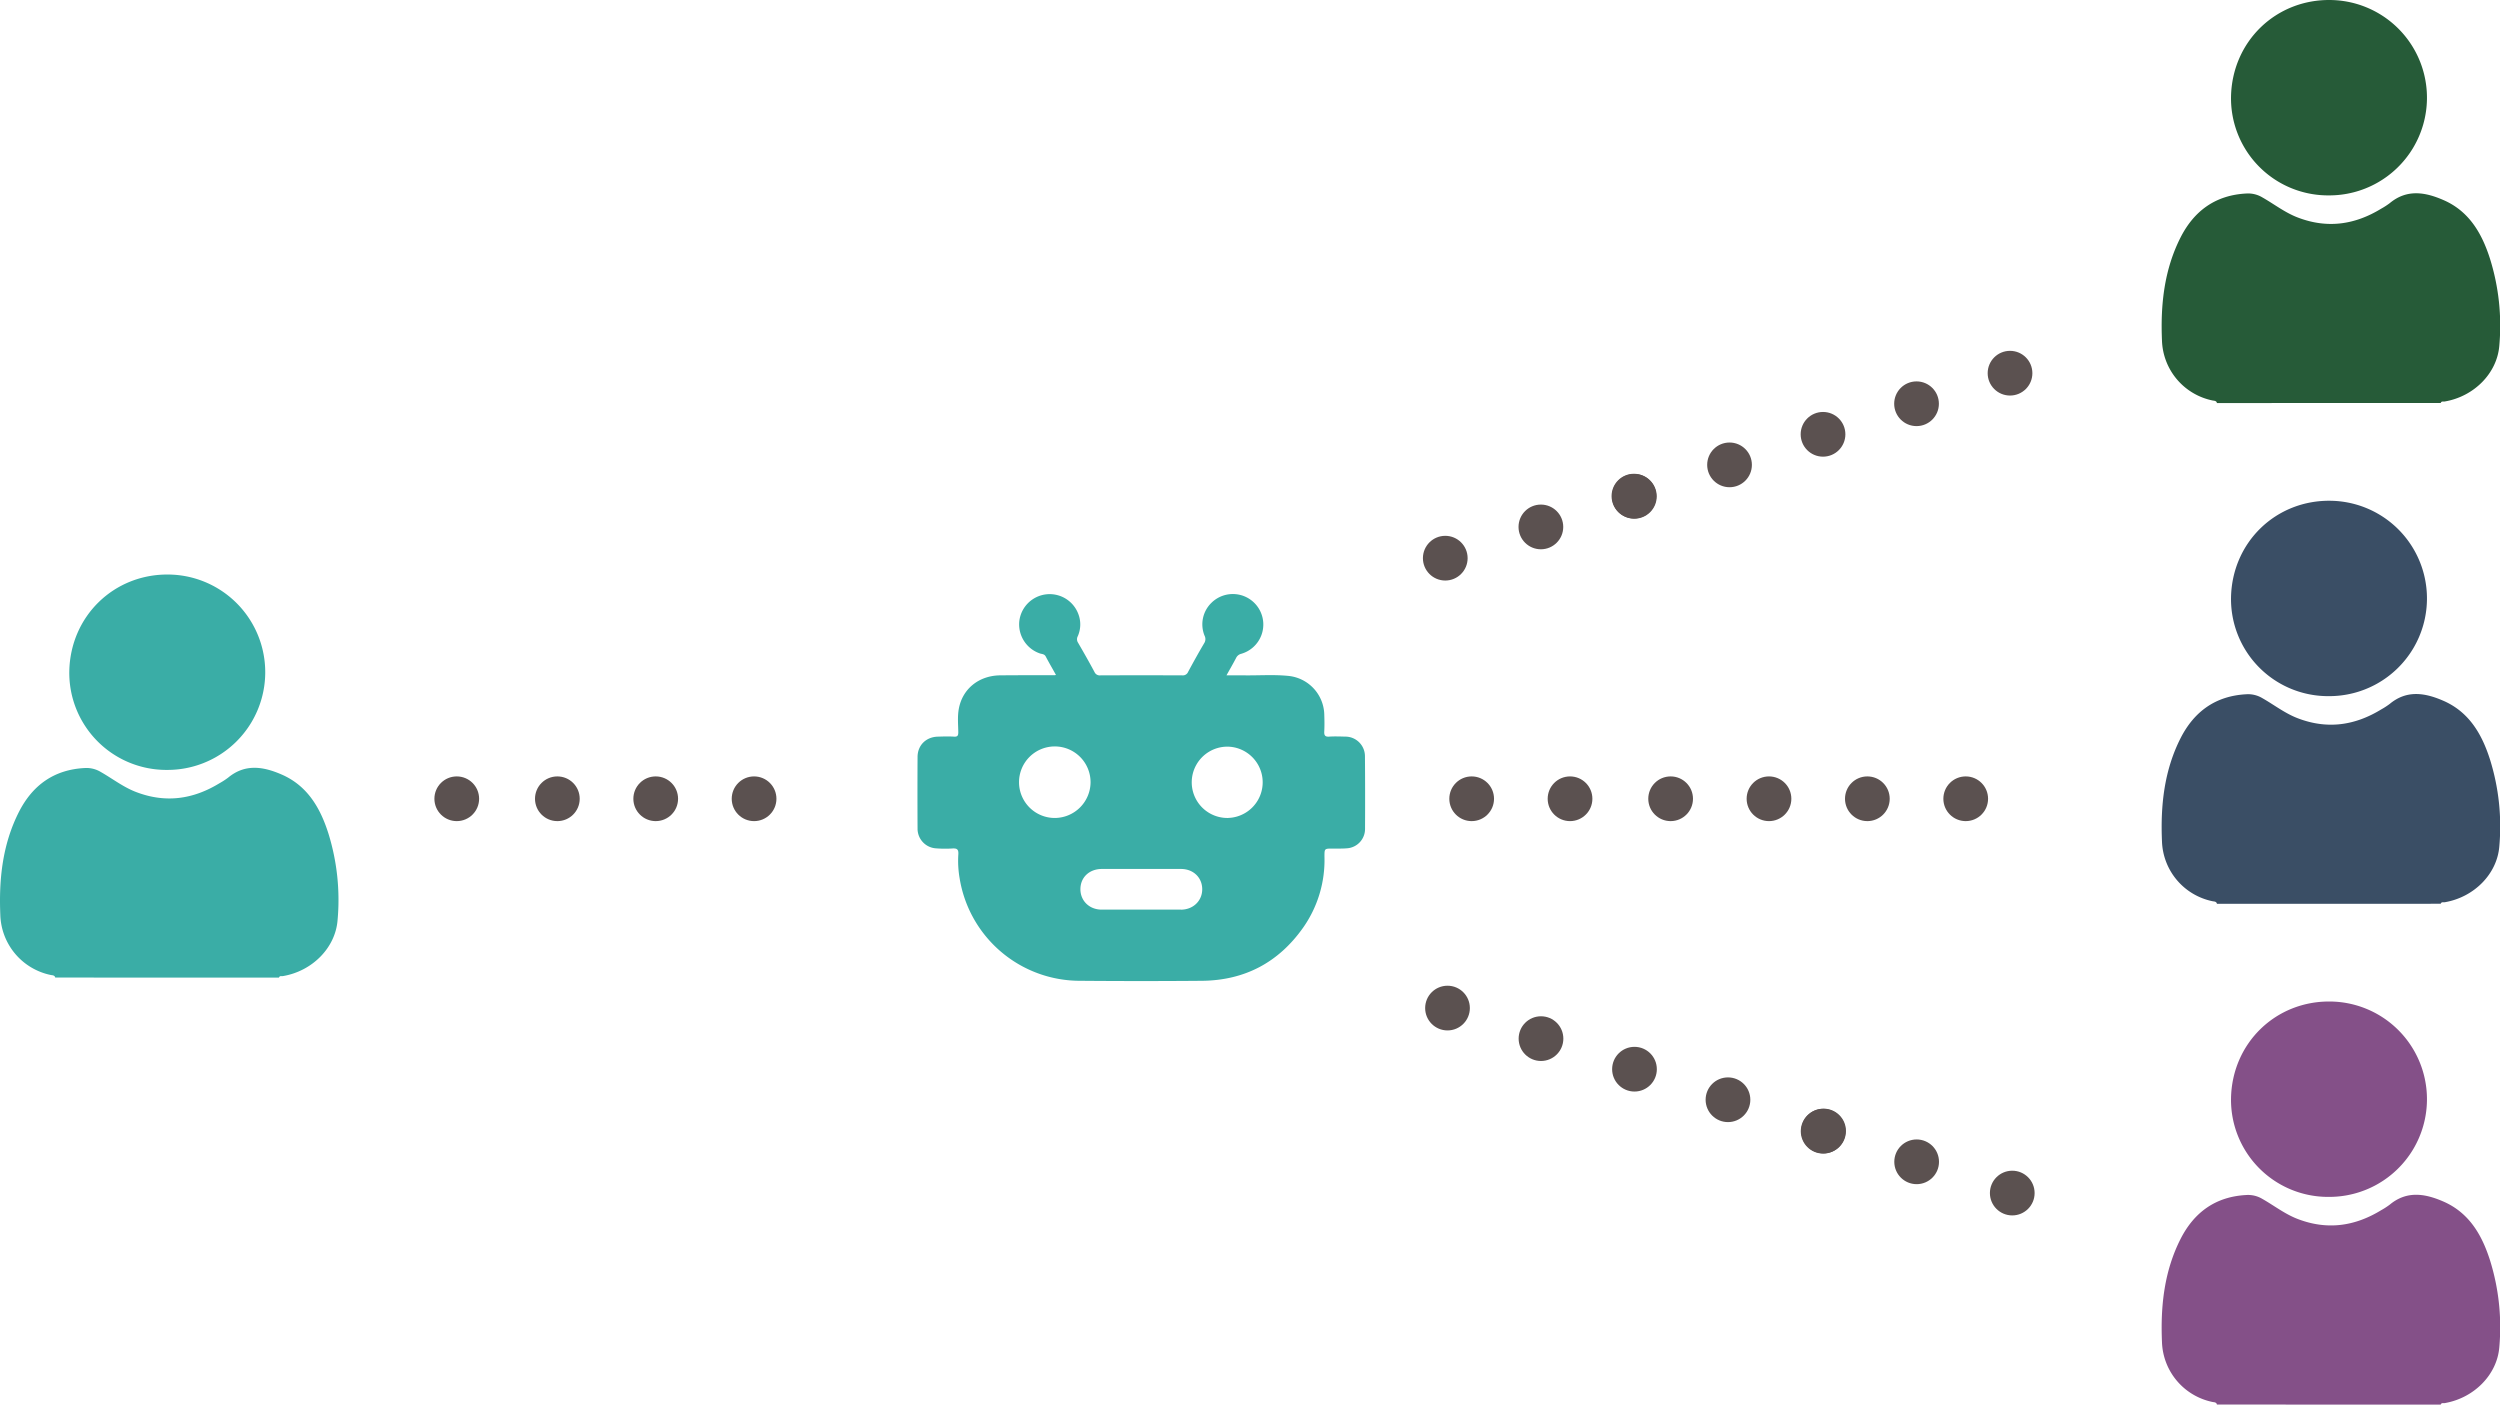 <svg xmlns="http://www.w3.org/2000/svg" viewBox="0 0 1118.32 628.31"><defs><style>.cls-1{fill:#3aada6;}.cls-2{fill:#265b38;}.cls-3{fill:#3a4e65;}.cls-4{fill:#845088;}.cls-5{fill:#5b5150;}</style></defs><g id="Слой_2" data-name="Слой 2"><g id="Слой_1-2" data-name="Слой 1"><g id="Слой_2-2" data-name="Слой 2"><g id="Слой_1-2-2" data-name="Слой 1-2"><path class="cls-1" d="M610.58,338.21a8.77,8.77,0,0,0-8.83-8.7c-2.37-.06-4.75-.15-7.11,0-1.92.15-2.36-.57-2.26-2.36.14-2.58.08-5.18,0-7.77a17.82,17.82,0,0,0-15.78-17c-6.78-.72-13.61-.16-20.42-.28-2.42,0-4.83,0-7.54,0,1.55-2.79,3-5.28,4.31-7.8a3.43,3.43,0,0,1,2.26-1.83,13.63,13.63,0,1,0-13.28-22.83,13.43,13.43,0,0,0-3.1,14.71,3.37,3.37,0,0,1-.21,3.45c-2.47,4.2-4.84,8.47-7.15,12.76a2.51,2.51,0,0,1-2.57,1.55q-18.33-.08-36.66,0a2.52,2.52,0,0,1-2.62-1.46c-2.37-4.43-4.85-8.8-7.37-13.14a2.82,2.82,0,0,1-.15-2.87,13,13,0,0,0,.2-10.15,13.68,13.68,0,0,0-26.36,3.6,13.76,13.76,0,0,0,9.17,14.19c.89.33,2,.19,2.65,1.34,1.43,2.73,3,5.41,4.6,8.3a2.77,2.77,0,0,1-.48.11c-8.15,0-16.29,0-24.44.07-9.53.1-16.9,6-18.54,15-.63,3.43-.28,6.95-.23,10.42,0,1.5-.3,2.11-1.93,2-2.36-.15-4.74-.07-7.13,0-5.3.1-9.13,3.79-9.16,9.07q-.09,16,0,32a8.8,8.8,0,0,0,8.42,8.91,51,51,0,0,0,7.1.05c2.08-.15,2.87.35,2.72,2.61a45.8,45.8,0,0,0,.6,10.84,54.54,54.54,0,0,0,54,45.74q27.22.23,54.44,0c19-.19,34.12-8.16,45.1-23.64a52.54,52.54,0,0,0,9.64-31.94c0-3.57,0-3.57,3.65-3.57,2.15,0,4.3.06,6.44-.12a8.66,8.66,0,0,0,8.06-8.54Q610.71,354.56,610.58,338.21ZM472,365.9a16,16,0,1,1,15.84-16.06V350A16.08,16.08,0,0,1,472,365.9Zm56.3,41q-17.75,0-35.5,0c-5.55,0-9.56-4-9.5-9.24s4-8.91,9.53-8.95c5.92,0,11.83,0,17.75,0H528.3c5.48,0,9.45,3.81,9.49,9s-4,9.2-9.53,9.21Zm21-41A15.95,15.95,0,1,1,548.8,334h.52a15.95,15.95,0,0,1-.08,31.89Z"/></g></g><g id="Слой_2-3" data-name="Слой 2"><g id="Слой_1-2-3" data-name="Слой 1-2"><path class="cls-1" d="M24.7,437.29c-.23-1.09-1.28-1-2-1.15A28.32,28.32,0,0,1,.14,409.23c-.68-16,1-31.64,8.38-46.14,6.11-11.92,15.72-18.83,29.4-19.53A12.37,12.37,0,0,1,45,345.28c5.3,3,10.14,6.84,16,9.06,13.14,5,25.44,3.21,37.22-4a32.51,32.51,0,0,0,3.85-2.5c7.68-6.34,15.84-4.9,24-1.34,11.53,5.05,17.23,15,20.83,26.32A100.25,100.25,0,0,1,151,411.68c-1,12.35-11.34,22.73-24.42,24.95-.64.11-1.47-.28-1.79.68Z"/><path class="cls-1" d="M31,300.33c.44-24.76,20.1-43.77,44.72-43.32a43.7,43.7,0,0,1-1.3,87.39h-.57A43.42,43.42,0,0,1,31,300.33Z"/></g></g><g id="Слой_2-4" data-name="Слой 2"><g id="Слой_1-2-4" data-name="Слой 1-2"><path class="cls-2" d="M991.7,180.29c-.23-1.09-1.28-1-2-1.15a28.32,28.32,0,0,1-22.59-26.91c-.68-16,1-31.64,8.38-46.14,6.11-11.92,15.72-18.83,29.4-19.53a12.37,12.37,0,0,1,7.08,1.72c5.3,3,10.14,6.84,16,9.06,13.14,5,25.44,3.21,37.22-4a32.51,32.51,0,0,0,3.85-2.5c7.68-6.34,15.84-4.9,24-1.34,11.53,5,17.23,15,20.83,26.32a100.25,100.25,0,0,1,4.14,38.83c-1,12.35-11.34,22.73-24.42,24.95-.64.11-1.47-.28-1.79.68Z"/><path class="cls-2" d="M998,43.33c.44-24.76,20.1-43.77,44.72-43.32a43.7,43.7,0,0,1-1.3,87.39h-.57A43.42,43.42,0,0,1,998,43.33Z"/></g></g><g id="Слой_2-5" data-name="Слой 2"><g id="Слой_1-2-5" data-name="Слой 1-2"><path class="cls-3" d="M991.7,404.29c-.23-1.09-1.28-1-2-1.15a28.32,28.32,0,0,1-22.59-26.91c-.68-16,1-31.64,8.38-46.14,6.11-11.92,15.72-18.83,29.4-19.53a12.37,12.37,0,0,1,7.08,1.72c5.3,3,10.14,6.84,16,9.06,13.14,5,25.44,3.21,37.22-4a32.51,32.51,0,0,0,3.85-2.5c7.68-6.34,15.84-4.9,24-1.34,11.53,5.05,17.23,15,20.83,26.32a100.25,100.25,0,0,1,4.14,38.83c-1,12.35-11.34,22.73-24.42,24.95-.64.11-1.47-.28-1.79.68Z"/><path class="cls-3" d="M998,267.33c.44-24.76,20.1-43.77,44.72-43.32a43.7,43.7,0,0,1-1.3,87.39h-.57A43.42,43.42,0,0,1,998,267.33Z"/></g></g><g id="Слой_2-6" data-name="Слой 2"><g id="Слой_1-2-6" data-name="Слой 1-2"><path class="cls-4" d="M991.7,628.29c-.23-1.09-1.28-1-2-1.15a28.32,28.32,0,0,1-22.59-26.91c-.68-16,1-31.64,8.38-46.14,6.11-11.92,15.72-18.83,29.4-19.53a12.37,12.37,0,0,1,7.08,1.72c5.3,3,10.14,6.84,16,9.06,13.14,5,25.44,3.21,37.22-4a32.51,32.51,0,0,0,3.85-2.5c7.68-6.34,15.84-4.9,24-1.34,11.53,5.05,17.23,15,20.83,26.32a100.25,100.25,0,0,1,4.14,38.83c-1,12.35-11.34,22.73-24.42,25-.64.11-1.47-.28-1.79.68Z"/><path class="cls-4" d="M998,491.33c.44-24.76,20.1-43.77,44.72-43.32a43.7,43.7,0,0,1-1.3,87.39h-.57A43.42,43.42,0,0,1,998,491.33Z"/></g></g><circle class="cls-5" cx="204.32" cy="357.31" r="10"/><circle class="cls-5" cx="249.32" cy="357.31" r="10"/><circle class="cls-5" cx="293.32" cy="357.31" r="10"/><circle class="cls-5" cx="337.32" cy="357.31" r="10"/><circle class="cls-5" cx="702.32" cy="357.31" r="10"/><circle class="cls-5" cx="658.32" cy="357.31" r="10"/><circle class="cls-5" cx="747.32" cy="357.31" r="10"/><circle class="cls-5" cx="791.32" cy="357.31" r="10"/><circle class="cls-5" cx="835.32" cy="357.31" r="10"/><circle class="cls-5" cx="879.32" cy="357.31" r="10"/><circle class="cls-5" cx="815.75" cy="505.93" r="10"/><circle class="cls-5" cx="772.97" cy="491.95" r="10"/><circle class="cls-5" cx="731.15" cy="478.28" r="10"/><circle class="cls-5" cx="900.14" cy="533.69" r="10"/><circle class="cls-5" cx="857.37" cy="519.71" r="10"/><circle class="cls-5" cx="815.54" cy="506.03" r="10"/><circle class="cls-5" cx="689.33" cy="464.61" r="10"/><circle class="cls-5" cx="647.51" cy="450.94" r="10"/><circle class="cls-5" cx="730.9" cy="221.93" r="10"/><circle class="cls-5" cx="773.67" cy="207.95" r="10"/><circle class="cls-5" cx="815.49" cy="194.28" r="10"/><circle class="cls-5" cx="646.51" cy="249.69" r="10"/><circle class="cls-5" cx="689.28" cy="235.71" r="10"/><circle class="cls-5" cx="731.1" cy="222.03" r="10"/><circle class="cls-5" cx="857.32" cy="180.61" r="10"/><circle class="cls-5" cx="899.14" cy="166.94" r="10"/></g></g></svg>